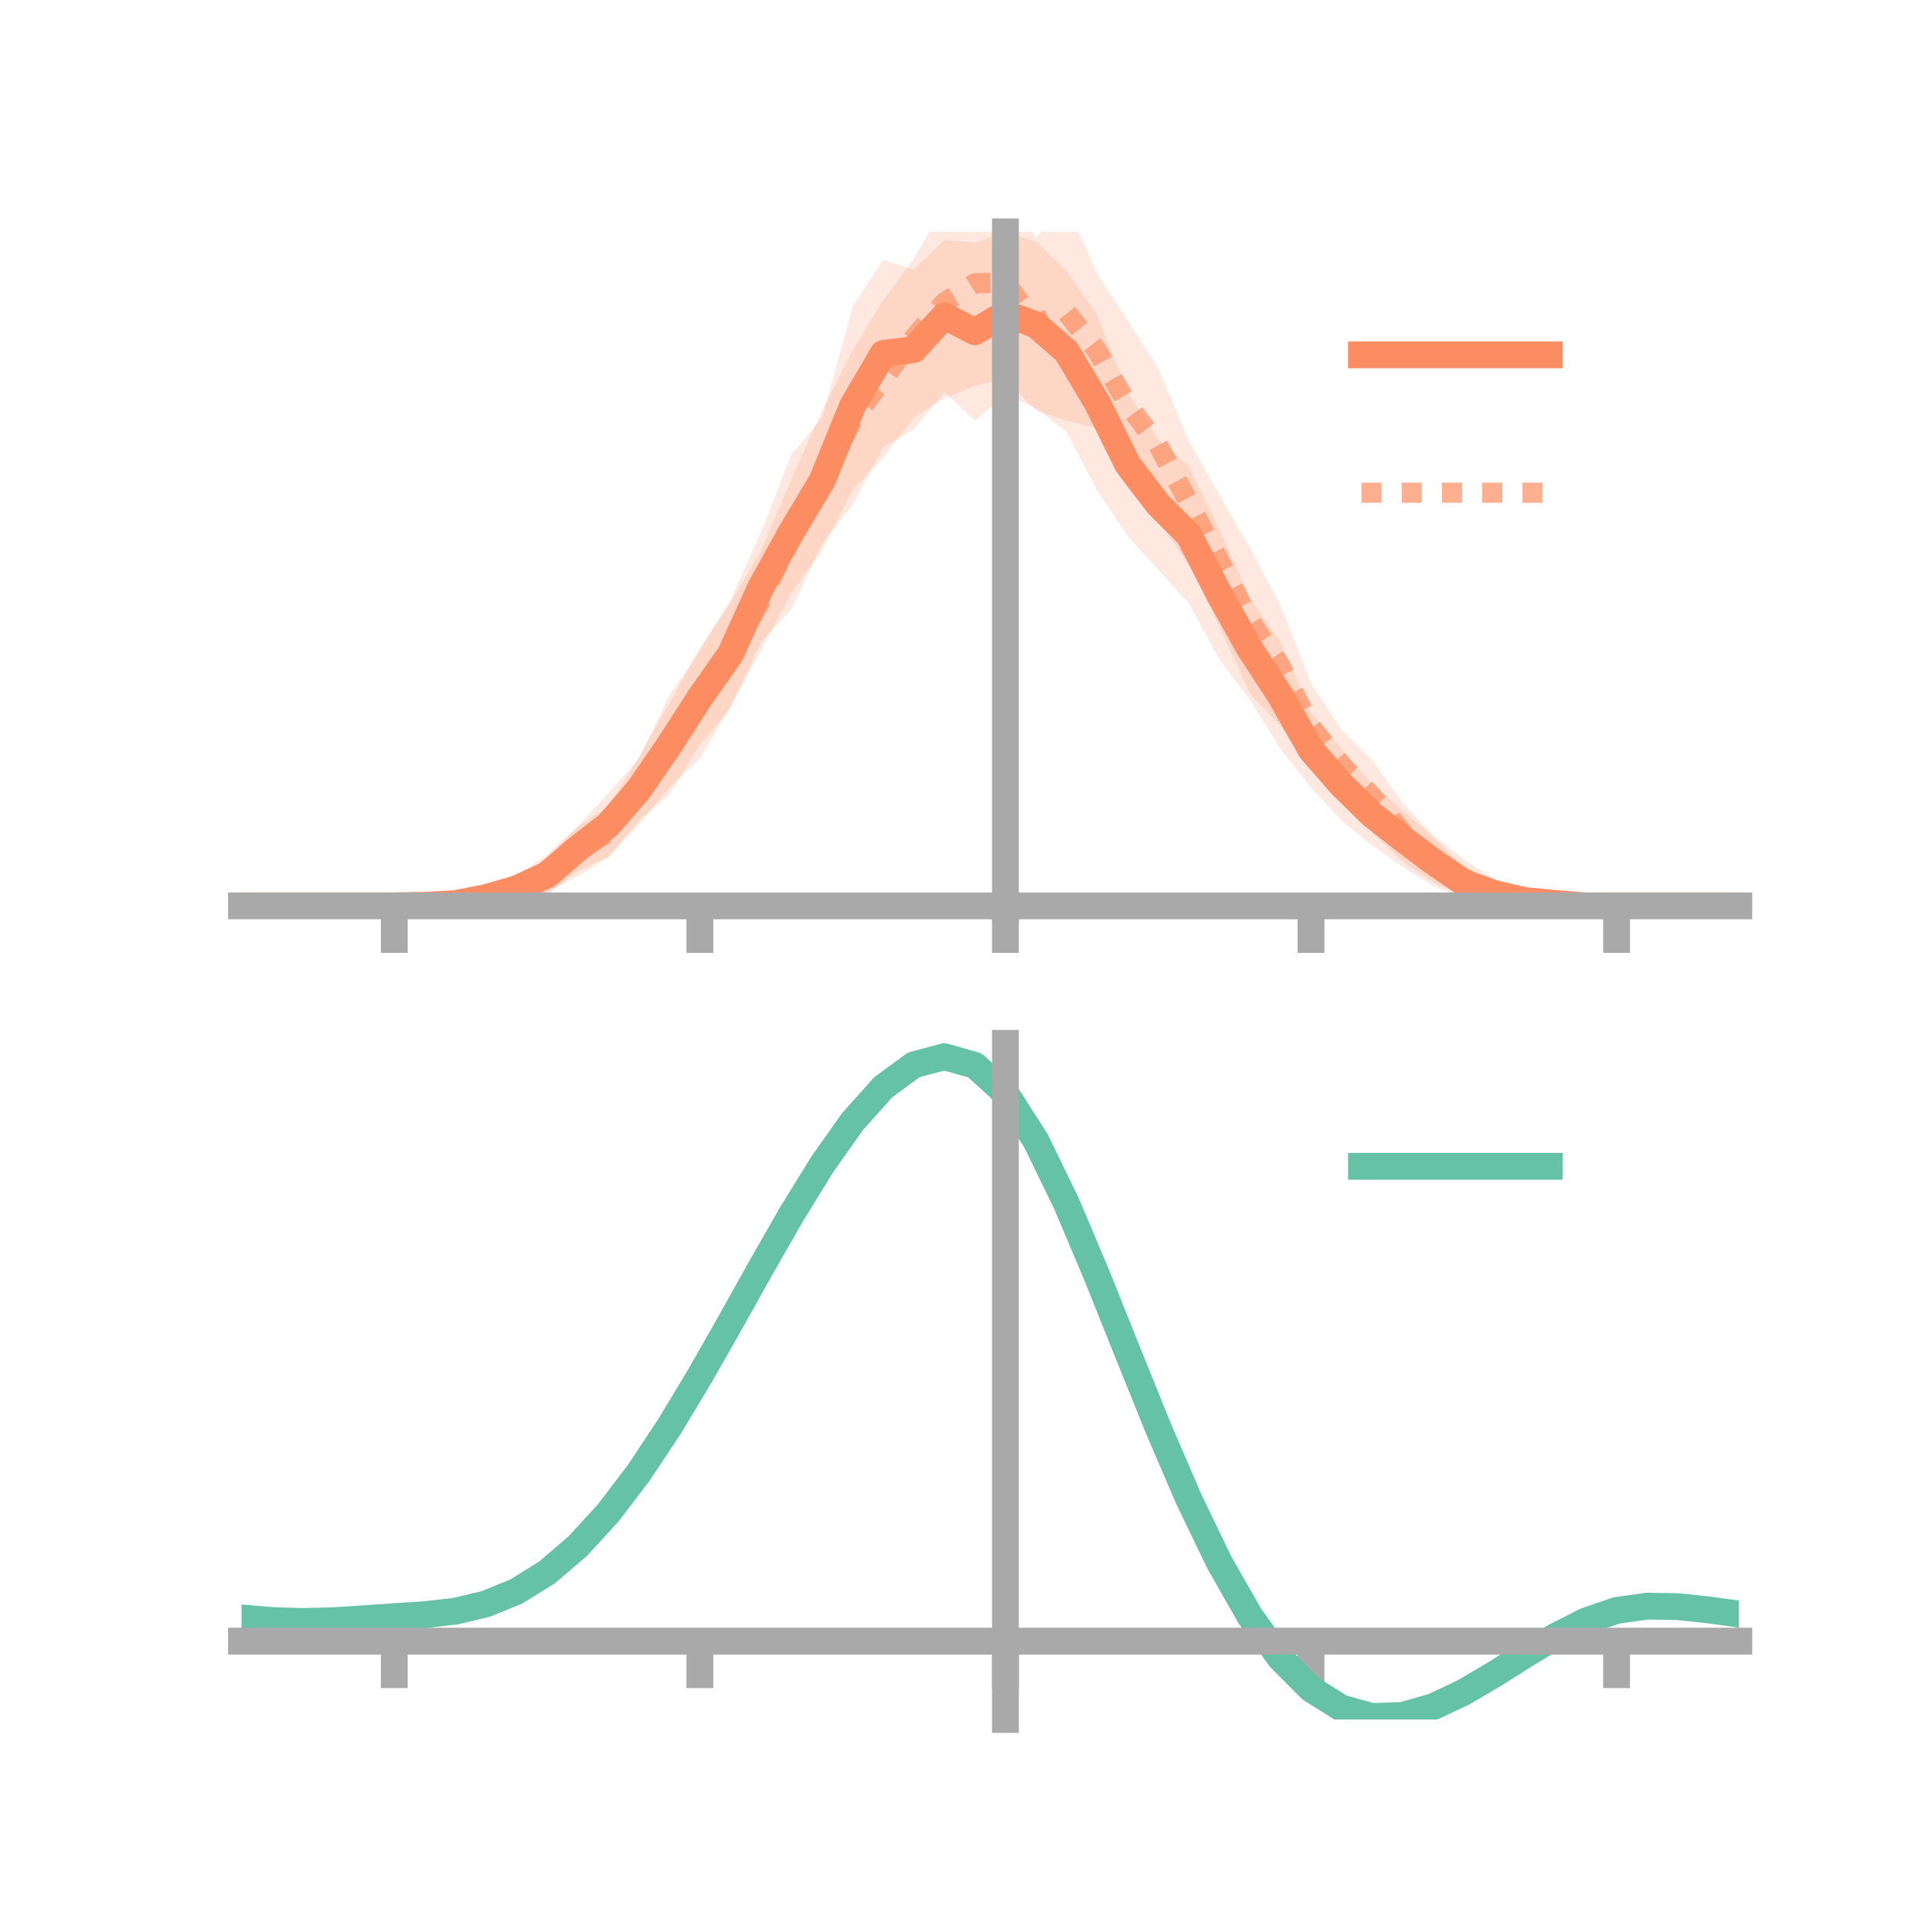 <?xml version="1.0" encoding="utf-8" standalone="no"?>
<!DOCTYPE svg PUBLIC "-//W3C//DTD SVG 1.1//EN"
  "http://www.w3.org/Graphics/SVG/1.1/DTD/svg11.dtd">
<!-- Created with matplotlib (https://matplotlib.org/) -->
<svg height="144pt" version="1.1" viewBox="0 0 144 144" width="144pt" xmlns="http://www.w3.org/2000/svg" xmlns:xlink="http://www.w3.org/1999/xlink">
 <defs>
  <style type="text/css">*{stroke-linecap:butt;stroke-linejoin:round;}</style>
 </defs>
 <g id="figure_1">
  <g id="patch_1">
   <path d="M 0 144 
L 144 144 
L 144 0 
L 0 0 
z
" style="fill:none;"/>
  </g>
  <g id="axes_1">
   <g id="patch_2">
    <path d="M 18 67.68 
L 129.6 67.68 
L 129.6 17.28 
L 18 17.28 
z
" style="fill:none;"/>
   </g>
   <g id="PolyCollection_1">
    <path clip-path="url(#p4ff185105d)" d="M 18 67.519 
L 18 67.519 
L 20.278 67.519 
L 22.555 67.519 
L 24.833 67.519 
L 27.11 67.519 
L 29.388 67.518 
L 31.665 67.285 
L 33.943 67.063 
L 36.22 66.283 
L 38.498 65.282 
L 40.776 63.702 
L 43.053 61.581 
L 45.331 59.122 
L 47.608 56.554 
L 49.886 51.839 
L 52.163 48.484 
L 54.441 44.698 
L 56.718 39.671 
L 58.996 33.857 
L 61.273 31.144 
L 63.551 22.829 
L 65.829 19.372 
L 68.106 20.09 
L 70.384 17.892 
L 72.661 18.094 
L 74.939 17.28 
L 77.216 18.025 
L 79.494 20.175 
L 81.771 23.481 
L 84.049 29.277 
L 86.327 32.76 
L 88.604 34.764 
L 90.882 39.443 
L 93.159 44.578 
L 95.437 47.897 
L 97.714 53.072 
L 99.992 55.842 
L 102.269 58.462 
L 104.547 60.418 
L 106.824 62.417 
L 109.102 64.63 
L 111.38 65.823 
L 113.657 66.607 
L 115.935 66.997 
L 118.212 67.481 
L 120.49 67.519 
L 122.767 67.519 
L 125.045 67.519 
L 127.322 67.519 
L 129.6 67.519 
L 129.6 67.519 
L 129.6 67.519 
L 127.322 67.519 
L 125.045 67.519 
L 122.767 67.519 
L 120.49 67.519 
L 118.212 67.571 
L 115.935 67.68 
L 113.657 67.644 
L 111.38 67.384 
L 109.102 66.942 
L 106.824 66.041 
L 104.547 64.614 
L 102.269 63.005 
L 99.992 61.163 
L 97.714 58.71 
L 95.437 55.818 
L 93.159 52.159 
L 90.882 49.149 
L 88.604 44.97 
L 86.327 42.448 
L 84.049 39.962 
L 81.771 36.548 
L 79.494 32.223 
L 77.216 30.407 
L 74.939 29.437 
L 72.661 31.359 
L 70.384 29.202 
L 68.106 32.021 
L 65.829 33.319 
L 63.551 37.632 
L 61.273 40.504 
L 58.996 45.404 
L 56.718 47.83 
L 54.441 52.817 
L 52.163 55.508 
L 49.886 59.235 
L 47.608 61.155 
L 45.331 63.863 
L 43.053 64.914 
L 40.776 66.711 
L 38.498 67.206 
L 36.22 67.529 
L 33.943 67.636 
L 31.665 67.666 
L 29.388 67.52 
L 27.11 67.519 
L 24.833 67.519 
L 22.555 67.519 
L 20.278 67.519 
L 18 67.519 
z
" style="fill:#fc8d62;fill-opacity:0.2;"/>
   </g>
   <g id="PolyCollection_2">
    <path clip-path="url(#p4ff185105d)" d="M 18 67.519 
L 18 67.519 
L 20.278 67.519 
L 22.555 67.519 
L 24.833 67.519 
L 27.11 67.519 
L 29.388 67.519 
L 31.665 67.201 
L 33.943 67.006 
L 36.22 66.172 
L 38.498 65.516 
L 40.776 63.906 
L 43.053 61.634 
L 45.331 60.121 
L 47.608 56.444 
L 49.886 52.44 
L 52.163 48.307 
L 54.441 44.964 
L 56.718 41.004 
L 58.996 35.707 
L 61.273 30.583 
L 63.551 26.104 
L 65.829 22.388 
L 68.106 19.275 
L 70.384 15.398 
L 72.661 13.478 
L 74.939 13.879 
L 77.216 17.726 
L 79.494 15.214 
L 81.771 20.398 
L 84.049 23.884 
L 86.327 27.452 
L 88.604 32.839 
L 90.882 36.894 
L 93.159 40.824 
L 95.437 45.143 
L 97.714 50.921 
L 99.992 54.395 
L 102.269 56.635 
L 104.547 59.869 
L 106.824 62.252 
L 109.102 64.058 
L 111.38 65.489 
L 113.657 66.325 
L 115.935 66.994 
L 118.212 67.447 
L 120.49 67.519 
L 122.767 67.519 
L 125.045 67.519 
L 127.322 67.519 
L 129.6 67.519 
L 129.6 67.519 
L 129.6 67.519 
L 127.322 67.519 
L 125.045 67.519 
L 122.767 67.519 
L 120.49 67.519 
L 118.212 67.595 
L 115.935 67.731 
L 113.657 67.642 
L 111.38 67.394 
L 109.102 66.837 
L 106.824 65.746 
L 104.547 64.236 
L 102.269 62.037 
L 99.992 59.647 
L 97.714 57.418 
L 95.437 54.095 
L 93.159 51.697 
L 90.882 46.686 
L 88.604 42.073 
L 86.327 38.898 
L 84.049 36.399 
L 81.771 31.928 
L 79.494 31.346 
L 77.216 30.609 
L 74.939 28.217 
L 72.661 28.748 
L 70.384 29.682 
L 68.106 31.096 
L 65.829 34.12 
L 63.551 36.479 
L 61.273 41.029 
L 58.996 44.124 
L 56.718 48.485 
L 54.441 52.605 
L 52.163 56.545 
L 49.886 58.686 
L 47.608 61.464 
L 45.331 63.919 
L 43.053 65.294 
L 40.776 66.517 
L 38.498 67.3 
L 36.22 67.494 
L 33.943 67.697 
L 31.665 67.692 
L 29.388 67.52 
L 27.11 67.519 
L 24.833 67.519 
L 22.555 67.519 
L 20.278 67.519 
L 18 67.519 
z
" style="fill:#fc8d62;fill-opacity:0.2;"/>
   </g>
   <g id="matplotlib.axis_1">
    <g id="xtick_1">
     <g id="line2d_1">
      <defs>
       <path d="M 0 0 
L 0 3.5 
" id="m99edce42df" style="stroke:#a9a9a9;stroke-width:2;"/>
      </defs>
      <g>
       <use style="fill:#a9a9a9;stroke:#a9a9a9;stroke-width:2;" x="29.388" xlink:href="#m99edce42df" y="67.519"/>
      </g>
     </g>
    </g>
    <g id="xtick_2">
     <g id="line2d_2">
      <g>
       <use style="fill:#a9a9a9;stroke:#a9a9a9;stroke-width:2;" x="52.163" xlink:href="#m99edce42df" y="67.519"/>
      </g>
     </g>
    </g>
    <g id="xtick_3">
     <g id="line2d_3">
      <g>
       <use style="fill:#a9a9a9;stroke:#a9a9a9;stroke-width:2;" x="74.939" xlink:href="#m99edce42df" y="67.519"/>
      </g>
     </g>
    </g>
    <g id="xtick_4">
     <g id="line2d_4">
      <g>
       <use style="fill:#a9a9a9;stroke:#a9a9a9;stroke-width:2;" x="97.714" xlink:href="#m99edce42df" y="67.519"/>
      </g>
     </g>
    </g>
    <g id="xtick_5">
     <g id="line2d_5">
      <g>
       <use style="fill:#a9a9a9;stroke:#a9a9a9;stroke-width:2;" x="120.49" xlink:href="#m99edce42df" y="67.519"/>
      </g>
     </g>
    </g>
   </g>
   <g id="matplotlib.axis_2"/>
   <g id="line2d_6">
    <path clip-path="url(#p4ff185105d)" d="M 18 67.519 
L 20.278 67.519 
L 22.555 67.519 
L 24.833 67.519 
L 27.11 67.519 
L 29.388 67.519 
L 31.665 67.476 
L 33.943 67.349 
L 36.22 66.906 
L 38.498 66.244 
L 40.776 65.207 
L 43.053 63.248 
L 45.331 61.492 
L 47.608 58.854 
L 49.886 55.537 
L 52.163 51.996 
L 54.441 48.758 
L 56.718 43.751 
L 58.996 39.631 
L 61.273 35.824 
L 63.551 30.231 
L 65.829 26.346 
L 68.106 26.055 
L 70.384 23.547 
L 72.661 24.727 
L 74.939 23.358 
L 77.216 24.216 
L 79.494 26.199 
L 81.771 30.014 
L 84.049 34.62 
L 86.327 37.604 
L 88.604 39.867 
L 90.882 44.296 
L 93.159 48.369 
L 95.437 51.858 
L 97.714 55.891 
L 99.992 58.503 
L 102.269 60.734 
L 104.547 62.516 
L 106.824 64.229 
L 109.102 65.786 
L 111.38 66.604 
L 113.657 67.125 
L 115.935 67.339 
L 118.212 67.526 
L 120.49 67.519 
L 122.767 67.519 
L 125.045 67.519 
L 127.322 67.519 
L 129.6 67.519 
" style="fill:none;stroke:#fc8d62;stroke-linecap:square;stroke-width:2;"/>
   </g>
   <g id="line2d_7">
    <path clip-path="url(#p4ff185105d)" d="M 18 67.519 
L 20.278 67.519 
L 22.555 67.519 
L 24.833 67.519 
L 27.11 67.519 
L 29.388 67.519 
L 31.665 67.447 
L 33.943 67.351 
L 36.22 66.833 
L 38.498 66.408 
L 40.776 65.211 
L 43.053 63.464 
L 45.331 62.02 
L 47.608 58.954 
L 49.886 55.563 
L 52.163 52.426 
L 54.441 48.785 
L 56.718 44.745 
L 58.996 39.915 
L 61.273 35.806 
L 63.551 31.292 
L 65.829 28.254 
L 68.106 25.186 
L 70.384 22.54 
L 72.661 21.113 
L 74.939 21.048 
L 77.216 24.168 
L 79.494 23.28 
L 81.771 26.163 
L 84.049 30.142 
L 86.327 33.175 
L 88.604 37.456 
L 90.882 41.79 
L 93.159 46.261 
L 95.437 49.619 
L 97.714 54.17 
L 99.992 57.021 
L 102.269 59.336 
L 104.547 62.053 
L 106.824 63.999 
L 109.102 65.448 
L 111.38 66.441 
L 113.657 66.984 
L 115.935 67.363 
L 118.212 67.521 
L 120.49 67.519 
L 122.767 67.519 
L 125.045 67.519 
L 127.322 67.519 
L 129.6 67.519 
" style="fill:none;stroke:#fc8d62;stroke-dasharray:1.5,1.5;stroke-dashoffset:0;stroke-opacity:0.7;stroke-width:1.5;"/>
   </g>
   <g id="patch_3">
    <path d="M 74.939 67.68 
L 74.939 17.28 
" style="fill:none;stroke:#a9a9a9;stroke-linecap:square;stroke-linejoin:miter;stroke-width:2;"/>
   </g>
   <g id="patch_4">
    <path d="M 129.6 67.68 
L 129.6 17.28 
" style="fill:none;"/>
   </g>
   <g id="patch_5">
    <path d="M 18 67.519 
L 129.6 67.519 
" style="fill:none;stroke:#a9a9a9;stroke-linecap:square;stroke-linejoin:miter;stroke-width:2;"/>
   </g>
   <g id="patch_6">
    <path d="M 18 17.28 
L 129.6 17.28 
" style="fill:none;"/>
   </g>
   <g id="legend_1">
    <g id="line2d_8">
     <path d="M 101.475 26.449 
L 115.475 26.449 
" style="fill:none;stroke:#fc8d62;stroke-linecap:square;stroke-width:2;"/>
    </g>
    <g id="line2d_9"/>
    <g id="text_1">
     <!--   -->
     <g transform="translate(121.075 28.899)scale(0.07 -0.07)">
      <defs>
       <path id="DejaVuSans-32"/>
      </defs>
      <use xlink:href="#DejaVuSans-32"/>
     </g>
    </g>
    <g id="line2d_10">
     <path d="M 101.475 36.724 
L 115.475 36.724 
" style="fill:none;stroke:#fc8d62;stroke-dasharray:1.5,1.5;stroke-dashoffset:0;stroke-opacity:0.7;stroke-width:1.5;"/>
    </g>
    <g id="line2d_11"/>
    <g id="text_2">
     <!--   -->
     <g transform="translate(121.075 39.174)scale(0.07 -0.07)">
      <use xlink:href="#DejaVuSans-32"/>
     </g>
    </g>
   </g>
  </g>
  <g id="axes_2">
   <g id="patch_7">
    <path d="M 18 128.16 
L 129.6 128.16 
L 129.6 77.76 
L 18 77.76 
z
" style="fill:none;"/>
   </g>
   <g id="PolyCollection_3">
    <path clip-path="url(#p07c6823e48)" d="M 18 120.635 
L 18 120.55 
L 20.278 120.754 
L 22.555 120.823 
L 24.833 120.761 
L 27.11 120.61 
L 29.388 120.438 
L 31.665 120.287 
L 33.943 120.018 
L 36.22 119.474 
L 38.498 118.527 
L 40.776 117.087 
L 43.053 115.101 
L 45.331 112.56 
L 47.608 109.496 
L 49.886 105.976 
L 52.163 102.1 
L 54.441 97.998 
L 56.718 93.823 
L 58.996 89.751 
L 61.273 85.97 
L 63.551 82.679 
L 65.829 80.081 
L 68.106 78.376 
L 70.384 77.76 
L 72.661 78.418 
L 74.939 80.517 
L 77.216 84.134 
L 79.494 88.897 
L 81.771 94.371 
L 84.049 100.153 
L 86.327 105.887 
L 88.604 111.276 
L 90.882 116.083 
L 93.159 120.141 
L 95.437 123.345 
L 97.714 125.654 
L 99.992 127.087 
L 102.269 127.715 
L 104.547 127.643 
L 106.824 127.004 
L 109.102 125.947 
L 111.38 124.63 
L 113.657 123.216 
L 115.935 121.863 
L 118.212 120.723 
L 120.49 119.946 
L 122.767 119.631 
L 125.045 119.673 
L 127.322 119.923 
L 129.6 120.249 
L 129.6 120.359 
L 129.6 120.359 
L 127.322 120.057 
L 125.045 119.826 
L 122.767 119.795 
L 120.49 120.115 
L 118.212 120.904 
L 115.935 122.075 
L 113.657 123.477 
L 111.38 124.945 
L 109.102 126.312 
L 106.824 127.408 
L 104.547 128.074 
L 102.269 128.16 
L 99.992 127.544 
L 97.714 126.134 
L 95.437 123.878 
L 93.159 120.767 
L 90.882 116.842 
L 88.604 112.197 
L 86.327 106.99 
L 84.049 101.445 
L 81.771 95.848 
L 79.494 90.544 
L 77.216 85.928 
L 74.939 82.423 
L 72.661 80.394 
L 70.384 79.76 
L 68.106 80.356 
L 65.829 81.996 
L 63.551 84.489 
L 61.273 87.641 
L 58.996 91.255 
L 56.718 95.141 
L 54.441 99.118 
L 52.163 103.022 
L 49.886 106.708 
L 47.608 110.054 
L 45.331 112.97 
L 43.053 115.394 
L 40.776 117.301 
L 38.498 118.696 
L 36.22 119.621 
L 33.943 120.153 
L 31.665 120.411 
L 29.388 120.549 
L 27.11 120.705 
L 24.833 120.838 
L 22.555 120.886 
L 20.278 120.819 
L 18 120.635 
z
" style="fill:#66c2a5;fill-opacity:0.2;"/>
   </g>
   <g id="matplotlib.axis_3">
    <g id="xtick_6">
     <g id="line2d_12">
      <g>
       <use style="fill:#a9a9a9;stroke:#a9a9a9;stroke-width:2;" x="29.388" xlink:href="#m99edce42df" y="122.32"/>
      </g>
     </g>
    </g>
    <g id="xtick_7">
     <g id="line2d_13">
      <g>
       <use style="fill:#a9a9a9;stroke:#a9a9a9;stroke-width:2;" x="52.163" xlink:href="#m99edce42df" y="122.32"/>
      </g>
     </g>
    </g>
    <g id="xtick_8">
     <g id="line2d_14">
      <g>
       <use style="fill:#a9a9a9;stroke:#a9a9a9;stroke-width:2;" x="74.939" xlink:href="#m99edce42df" y="122.32"/>
      </g>
     </g>
    </g>
    <g id="xtick_9">
     <g id="line2d_15">
      <g>
       <use style="fill:#a9a9a9;stroke:#a9a9a9;stroke-width:2;" x="97.714" xlink:href="#m99edce42df" y="122.32"/>
      </g>
     </g>
    </g>
    <g id="xtick_10">
     <g id="line2d_16">
      <g>
       <use style="fill:#a9a9a9;stroke:#a9a9a9;stroke-width:2;" x="120.49" xlink:href="#m99edce42df" y="122.32"/>
      </g>
     </g>
    </g>
   </g>
   <g id="matplotlib.axis_4"/>
   <g id="line2d_17">
    <path clip-path="url(#p07c6823e48)" d="M 18 120.592 
L 20.278 120.786 
L 22.555 120.855 
L 24.833 120.8 
L 27.11 120.657 
L 29.388 120.494 
L 31.665 120.349 
L 33.943 120.086 
L 36.22 119.547 
L 38.498 118.612 
L 40.776 117.194 
L 43.053 115.248 
L 45.331 112.765 
L 47.608 109.775 
L 49.886 106.342 
L 52.163 102.561 
L 54.441 98.558 
L 56.718 94.482 
L 58.996 90.503 
L 61.273 86.805 
L 63.551 83.584 
L 65.829 81.038 
L 68.106 79.366 
L 70.384 78.76 
L 72.661 79.406 
L 74.939 81.47 
L 77.216 85.031 
L 79.494 89.72 
L 81.771 95.11 
L 84.049 100.799 
L 86.327 106.439 
L 88.604 111.736 
L 90.882 116.463 
L 93.159 120.454 
L 95.437 123.611 
L 97.714 125.894 
L 99.992 127.316 
L 102.269 127.938 
L 104.547 127.858 
L 106.824 127.206 
L 109.102 126.129 
L 111.38 124.788 
L 113.657 123.347 
L 115.935 121.969 
L 118.212 120.813 
L 120.49 120.03 
L 122.767 119.713 
L 125.045 119.75 
L 127.322 119.99 
L 129.6 120.304 
" style="fill:none;stroke:#66c2a5;stroke-linecap:square;stroke-width:2;"/>
   </g>
   <g id="patch_8">
    <path d="M 74.939 128.16 
L 74.939 77.76 
" style="fill:none;stroke:#a9a9a9;stroke-linecap:square;stroke-linejoin:miter;stroke-width:2;"/>
   </g>
   <g id="patch_9">
    <path d="M 129.6 128.16 
L 129.6 77.76 
" style="fill:none;"/>
   </g>
   <g id="patch_10">
    <path d="M 18 122.32 
L 129.6 122.32 
" style="fill:none;stroke:#a9a9a9;stroke-linecap:square;stroke-linejoin:miter;stroke-width:2;"/>
   </g>
   <g id="patch_11">
    <path d="M 18 77.76 
L 129.6 77.76 
" style="fill:none;"/>
   </g>
   <g id="legend_2">
    <g id="line2d_18">
     <path d="M 101.475 86.929 
L 115.475 86.929 
" style="fill:none;stroke:#66c2a5;stroke-linecap:square;stroke-width:2;"/>
    </g>
    <g id="line2d_19"/>
    <g id="text_3">
     <!--   -->
     <g transform="translate(121.075 89.379)scale(0.07 -0.07)">
      <use xlink:href="#DejaVuSans-32"/>
     </g>
    </g>
   </g>
  </g>
 </g>
 <defs>
  <clipPath id="p4ff185105d">
   <rect height="50.4" width="111.6" x="18" y="17.28"/>
  </clipPath>
  <clipPath id="p07c6823e48">
   <rect height="50.4" width="111.6" x="18" y="77.76"/>
  </clipPath>
 </defs>
</svg>
